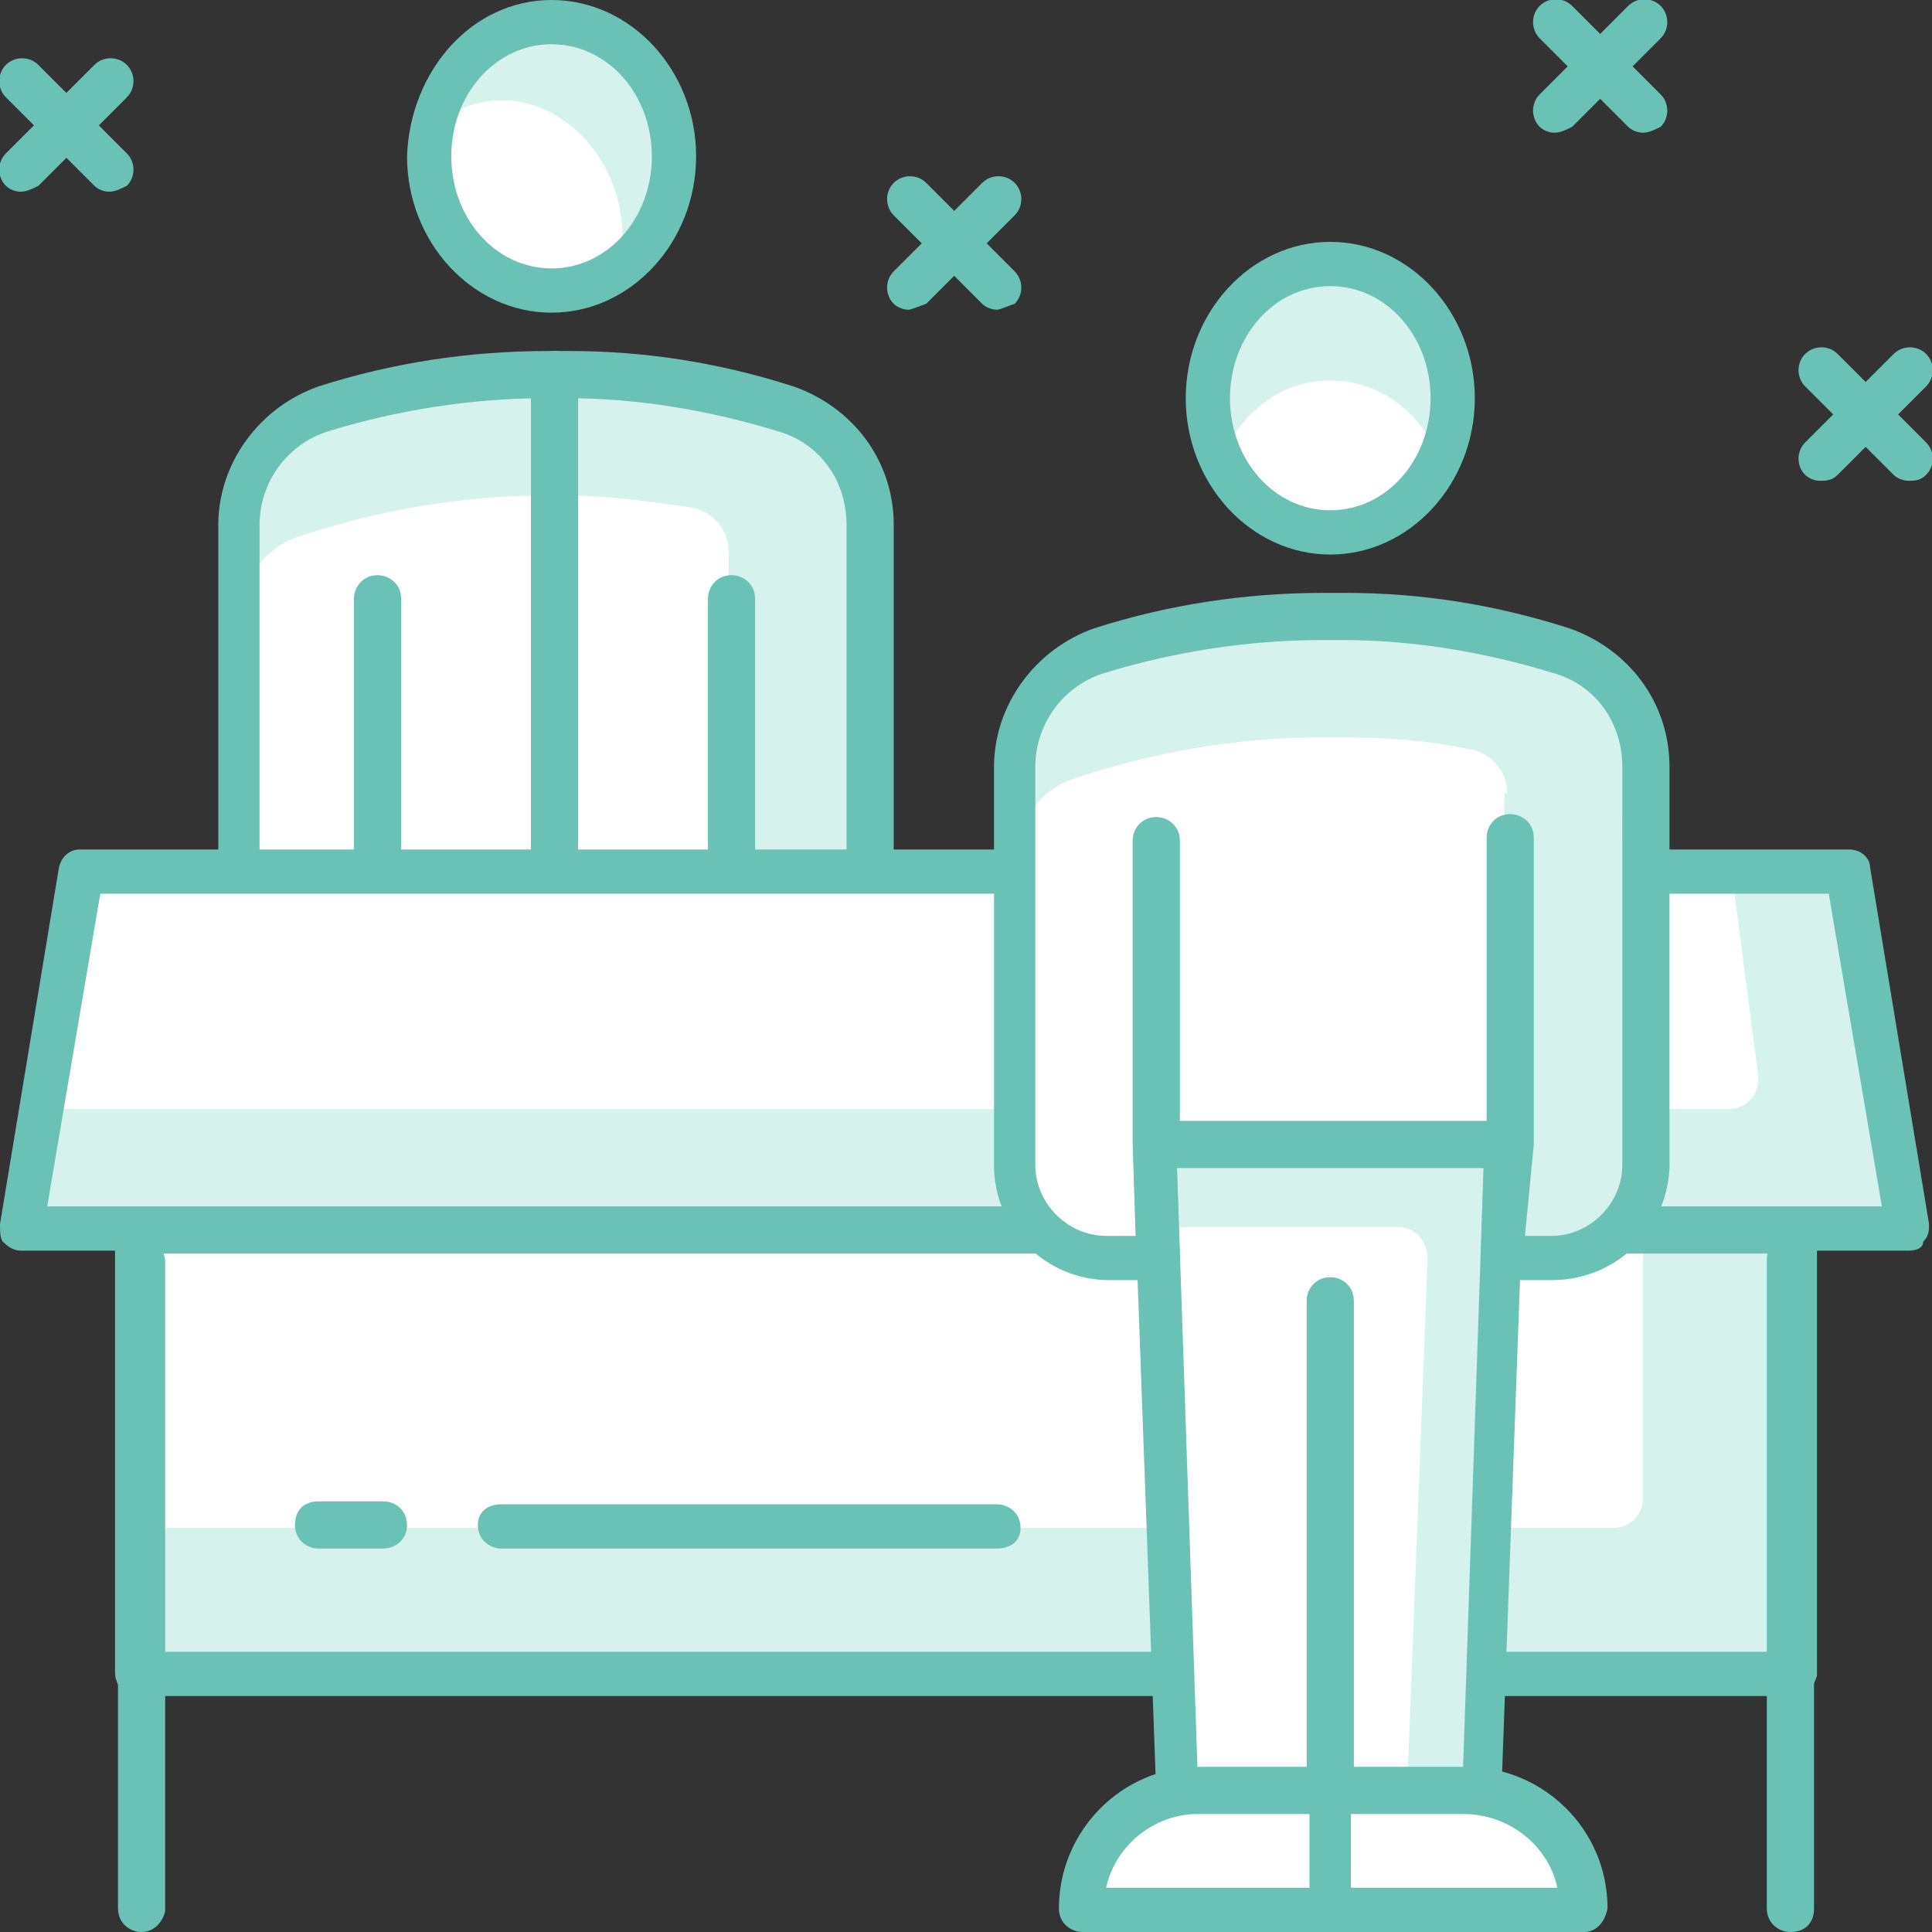 <?xml version="1.0" encoding="utf-8"?>
<!-- Generator: Adobe Illustrator 21.1.0, SVG Export Plug-In . SVG Version: 6.00 Build 0)  -->
<svg version="1.1" id="layer_1" xmlns="http://www.w3.org/2000/svg" xmlns:xlink="http://www.w3.org/1999/xlink" x="0px" y="0px"
	 viewBox="0 0 65.5 65.5" style="enable-background:new 0 0 65.5 65.5;" xml:space="preserve">
<rect x="0" y="0" width="65.5" height="65.5" fill="#333333" stroke="none"/>
<style type="text/css">
	.st0{fill:#D6F2EC;}
	.st1{fill:#FFFFFF;}
	.st2{fill:#6AC2B6;}
</style>
<g>
	<polygon class="st0" points="23.9,52.6 24.7,30.6 12.8,30.6 13.6,52.6 18.7,52.6 18.7,35.9 18.7,52.6 	"/>
	<path class="st1" d="M12.9,33.4l0.7,19.2l7.8,0l0.7-18.1c0-0.6-0.4-1.1-1-1.1H12.9z"/>
	<path class="st2" d="M23.9,53.3H13.6c-0.4,0-0.7-0.3-0.7-0.7l-0.8-22c0-0.2,0.1-0.4,0.2-0.5c0.1-0.1,0.3-0.2,0.5-0.2h11.9
		c0.2,0,0.4,0.1,0.5,0.2c0.1,0.1,0.2,0.3,0.2,0.5l-0.8,22C24.7,53,24.3,53.3,23.9,53.3z M19.5,51.8h3.7l0.7-20.5H13.6l0.7,20.5H18
		V35.9c0-0.4,0.3-0.8,0.8-0.8c0.4,0,0.8,0.3,0.8,0.8V51.8z"/>
	<path class="st0" d="M24.7,20.3v10.3l-0.1,3.9h1.7c1.7,0,3.1-1.4,3.1-3.1V17.8c0-1.8-1.2-3.4-2.9-3.9l0,0c-2.4-0.8-4.8-1.1-7.3-1.1
		h-0.7c-2.6,0-5.1,0.4-7.6,1.2l0,0c-1.7,0.5-2.9,2.1-2.9,4v13.5c0,1.7,1.4,3.1,3.1,3.1h1.7l-0.1-3.9V20.3v10.3h11.9V20.3z"/>
	<path class="st1" d="M24.7,18.7c0-0.8-0.6-1.4-1.3-1.5c-1.4-0.2-2.8-0.4-4.2-0.4h-0.7c-2.9,0-5.7,0.5-8.4,1.4c-1.2,0.4-2,1.6-2,2.9
		v10.1c0,1.7,1.4,3.1,3.1,3.1h1.7l-0.1-3.9v-6.2v6.2h11.9v-6.2V18.7z"/>
	<path class="st2" d="M26.3,35.2h-1.7c-0.2,0-0.4-0.1-0.5-0.2c-0.1-0.1-0.2-0.3-0.2-0.5l0.1-3.1H13.6l0.1,3.1c0,0.2-0.1,0.4-0.2,0.5
		c-0.1,0.1-0.3,0.2-0.5,0.2h-1.7c-2.1,0-3.9-1.7-3.9-3.9V17.8c0-2.1,1.4-4,3.4-4.7c2.5-0.8,5.1-1.2,7.8-1.2h0.7
		c2.6,0,5.1,0.4,7.6,1.2c2,0.7,3.4,2.5,3.4,4.7v13.6C30.2,33.5,28.4,35.2,26.3,35.2z M25.4,33.7h0.9c1.3,0,2.4-1.1,2.4-2.4V17.8
		c0-1.5-0.9-2.8-2.4-3.2c-2.3-0.7-4.7-1.1-7.1-1.1h-0.7c-2.5,0-5,0.4-7.3,1.1c-1.4,0.4-2.4,1.7-2.4,3.2v13.5c0,1.3,1.1,2.4,2.4,2.4
		h1L12,30.6c0,0,0,0,0,0V20.3c0-0.4,0.3-0.8,0.8-0.8c0.4,0,0.8,0.3,0.8,0.8v9.6H24v-9.6c0-0.4,0.3-0.8,0.8-0.8
		c0.4,0,0.8,0.3,0.8,0.8v10.3c0,0,0,0,0,0.1L25.4,33.7z"/>
	<path class="st2" d="M18.8,31.3c-0.4,0-0.8-0.3-0.8-0.8V12.7c0-0.4,0.3-0.8,0.8-0.8c0.4,0,0.8,0.3,0.8,0.8v17.9
		C19.6,31,19.2,31.3,18.8,31.3z"/>
	<ellipse class="st1" cx="18.7" cy="5.3" rx="4.1" ry="4.6"/>
	<path class="st0" d="M20.9,9.2C21,8.8,21.1,8.4,21.1,8c0-2.5-1.9-4.6-4.1-4.6c-0.8,0-1.5,0.3-2.2,0.7c0.5-2,2.1-3.4,4-3.4
		c2.3,0,4.1,2,4.1,4.6C22.9,7,22.1,8.4,20.9,9.2z"/>
	<path class="st2" d="M18.7,10.6c-2.7,0-4.9-2.4-4.9-5.3C13.9,2.4,16,0,18.7,0c2.7,0,4.9,2.4,4.9,5.3C23.6,8.2,21.4,10.6,18.7,10.6z
		 M18.7,1.5c-1.9,0-3.4,1.7-3.4,3.8c0,2.1,1.5,3.8,3.4,3.8c1.9,0,3.4-1.7,3.4-3.8C22.1,3.2,20.6,1.5,18.7,1.5z"/>
	<path class="st1" d="M18.7,52.6h-4.5c-2.2,0-4,1.8-4,4l0,0h8.5V52.6z"/>
	<path class="st2" d="M18.7,57.3h-8.5c-0.4,0-0.8-0.3-0.8-0.8c0-2.6,2.1-4.8,4.8-4.8h4.5c0.4,0,0.8,0.3,0.8,0.8v4
		C19.5,57,19.2,57.3,18.7,57.3z M11.1,55.8H18v-2.5h-3.7C12.7,53.3,11.4,54.4,11.1,55.8z"/>
	<path class="st1" d="M23.2,52.6h-4.5v4h8.5l0,0C27.2,54.4,25.5,52.6,23.2,52.6z"/>
	<path class="st2" d="M27.2,57.3h-8.5c-0.4,0-0.8-0.3-0.8-0.8v-4c0-0.4,0.3-0.8,0.8-0.8h4.5c2.6,0,4.8,2.1,4.8,4.8
		C28,57,27.7,57.3,27.2,57.3z M19.5,55.8h6.9c-0.3-1.4-1.6-2.5-3.2-2.5h-3.8V55.8z"/>
	<polygon class="st0" points="64.7,41.6 0.7,41.6 2.8,29.6 62.7,29.6 	"/>
	<path class="st1" d="M58.6,37.6H1.4l1.3-8.1h56l0.9,6.9C59.7,37.1,59.2,37.6,58.6,37.6z"/>
	<path class="st2" d="M64.7,42.4h-64c-0.2,0-0.4-0.1-0.6-0.3C0,42,0,41.7,0,41.5l2-12.1c0.1-0.4,0.4-0.6,0.7-0.6h60
		c0.4,0,0.7,0.3,0.7,0.6l2,12.1c0,0.2,0,0.4-0.2,0.6C65.2,42.3,65,42.4,64.7,42.4z M1.6,40.9h62.2l-1.8-10.6H3.4L1.6,40.9z"/>
	<rect x="4.8" y="41.8" class="st0" width="56" height="15"/>
	<path class="st1" d="M54.7,51.8h-50V41.6h51v9.2C55.7,51.3,55.3,51.8,54.7,51.8z"/>
	<path class="st2" d="M60.7,57.5h-56c-0.4,0-0.8-0.3-0.8-0.8v-15C4,41.3,4.3,41,4.8,41h56c0.4,0,0.8,0.3,0.8,0.8v15
		C61.5,57.2,61.2,57.5,60.7,57.5z M5.5,56H60V42.5H5.5V56z"/>
	<path class="st2" d="M60.7,65.5c-0.4,0-0.8-0.3-0.8-0.8v-22c0-0.4,0.3-0.8,0.8-0.8c0.4,0,0.8,0.3,0.8,0.8v22
		C61.5,65.2,61.2,65.5,60.7,65.5z"/>
	<path class="st2" d="M4.8,65.5c-0.4,0-0.8-0.3-0.8-0.8v-22C4,42.3,4.3,42,4.8,42c0.4,0,0.8,0.3,0.8,0.8v22
		C5.5,65.2,5.2,65.5,4.8,65.5z"/>
	<polygon class="st0" points="50.3,60.8 51.1,38.8 39.1,38.8 39.9,60.8 45.1,60.8 45.1,44.1 45.1,60.8 	"/>
	<path class="st1" d="M39.2,41.6l0.7,19.2l7.8,0l0.7-18.1c0-0.6-0.4-1.1-1-1.1H39.2z"/>
	<path class="st2" d="M50.3,61.5L50.3,61.5l-5.2,0l-5.2,0c-0.4,0-0.7-0.3-0.7-0.7l-0.8-22c0-0.2,0.1-0.4,0.2-0.5
		c0.1-0.1,0.3-0.2,0.5-0.2h11.9c0.2,0,0.4,0.1,0.5,0.2c0.1,0.1,0.2,0.3,0.2,0.5l-0.8,22C51,61.2,50.7,61.5,50.3,61.5z M39.9,39.5
		L40.6,60l3.7,0V44.1c0-0.4,0.3-0.8,0.8-0.8c0.4,0,0.8,0.3,0.8,0.8V60l3.7,0l0.7-20.5H39.9z"/>
	<path class="st0" d="M51.1,28.5v10.3l-0.1,3.9h1.7c1.7,0,3.1-1.4,3.1-3.1V26c0-1.8-1.2-3.4-2.9-3.9l0,0c-2.4-0.8-4.8-1.1-7.3-1.1
		h-0.7c-2.6,0-5.1,0.4-7.6,1.2l0,0c-1.7,0.5-2.9,2.1-2.9,4v13.5c0,1.7,1.4,3.1,3.1,3.1h1.7l-0.1-3.9V28.5v10.3h11.9V28.5z"/>
	<path class="st1" d="M51.1,26.9c0-0.8-0.6-1.4-1.3-1.5C48.4,25.1,47,25,45.5,25h-0.7c-2.9,0-5.7,0.5-8.4,1.4c-1.2,0.4-2,1.6-2,2.9
		v10.1c0,1.7,1.4,3.1,3.1,3.1h1.7l-0.1-3.9v-6.2v6.2h11.9v-6.2V26.9z"/>
	<path class="st2" d="M52.6,43.4h-1.7c-0.2,0-0.4-0.1-0.5-0.2c-0.1-0.1-0.2-0.3-0.2-0.5l0.1-3.1H39.9l0.1,3.1c0,0.2-0.1,0.4-0.2,0.5
		c-0.1,0.1-0.3,0.2-0.5,0.2h-1.7c-2.1,0-3.9-1.7-3.9-3.9V26c0-2.1,1.4-4,3.4-4.7c2.5-0.8,5.1-1.2,7.8-1.2h0.7c2.6,0,5.1,0.4,7.6,1.2
		c2,0.7,3.4,2.5,3.4,4.7v13.6C56.5,41.7,54.8,43.4,52.6,43.4z M51.7,41.9h0.9c1.3,0,2.4-1.1,2.4-2.4V26c0-1.5-0.9-2.8-2.4-3.2
		c-2.3-0.7-4.7-1.1-7.1-1.1h-0.7c-2.5,0-5,0.4-7.3,1.1c-1.4,0.4-2.4,1.7-2.4,3.2v13.5c0,1.3,1.1,2.4,2.4,2.4h1l-0.1-3.1c0,0,0,0,0,0
		V28.5c0-0.4,0.3-0.8,0.8-0.8c0.4,0,0.8,0.3,0.8,0.8V38h10.4v-9.6c0-0.4,0.3-0.8,0.8-0.8c0.4,0,0.8,0.3,0.8,0.8v10.3c0,0,0,0,0,0.1
		L51.7,41.9z"/>
	<ellipse class="st1" cx="45.1" cy="13.5" rx="4.1" ry="4.6"/>
	<path class="st0" d="M45.1,12.9c1.6,0,3,1,3.7,2.6c0.3-0.6,0.4-1.3,0.4-2c0-2.5-1.9-4.6-4.1-4.6c-2.3,0-4.1,2-4.1,4.6
		c0,0.7,0.2,1.4,0.4,2C42.1,14,43.4,12.9,45.1,12.9z"/>
	<path class="st2" d="M45.1,18.8c-2.7,0-4.9-2.4-4.9-5.3c0-2.9,2.2-5.3,4.9-5.3c2.7,0,4.9,2.4,4.9,5.3C50,16.4,47.8,18.8,45.1,18.8z
		 M45.1,9.7c-1.9,0-3.4,1.7-3.4,3.8c0,2.1,1.5,3.8,3.4,3.8c1.9,0,3.4-1.7,3.4-3.8C48.5,11.4,47,9.7,45.1,9.7z"/>
	<path class="st1" d="M45.2,60.8h-4.5c-2.2,0-4,1.8-4,4l0,0h8.5V60.8z"/>
	<path class="st2" d="M45.2,65.5h-8.5c-0.4,0-0.8-0.3-0.8-0.8c0-2.6,2.1-4.8,4.8-4.8h4.5c0.4,0,0.8,0.3,0.8,0.8v4
		C45.9,65.2,45.6,65.5,45.2,65.5z M37.5,64h6.9v-2.5h-3.8C39.1,61.5,37.8,62.6,37.5,64z"/>
	<path class="st1" d="M49.7,60.8h-4.5v4h8.5l0,0C53.7,62.5,51.9,60.8,49.7,60.8z"/>
	<path class="st2" d="M53.7,65.5h-8.5c-0.4,0-0.8-0.3-0.8-0.8v-4c0-0.4,0.3-0.8,0.8-0.8h4.5c2.6,0,4.8,2.1,4.8,4.8
		C54.4,65.2,54.1,65.5,53.7,65.5z M45.9,64h6.9c-0.3-1.4-1.6-2.5-3.2-2.5h-3.8V64z"/>
	<path class="st2" d="M3.7,6.5c-0.2,0-0.4-0.1-0.5-0.2l-3-3c-0.3-0.3-0.3-0.8,0-1.1c0.3-0.3,0.8-0.3,1.1,0l3,3
		c0.3,0.3,0.3,0.8,0,1.1C4.1,6.4,3.9,6.5,3.7,6.5z"/>
	<path class="st2" d="M0.7,6.5c-0.2,0-0.4-0.1-0.5-0.2c-0.3-0.3-0.3-0.8,0-1.1l3-3c0.3-0.3,0.8-0.3,1.1,0c0.3,0.3,0.3,0.8,0,1.1
		l-3,3C1.1,6.4,0.9,6.5,0.7,6.5z"/>
	<path class="st2" d="M33.8,10.5c-0.2,0-0.4-0.1-0.5-0.2l-3-3c-0.3-0.3-0.3-0.8,0-1.1c0.3-0.3,0.8-0.3,1.1,0l3,3
		c0.3,0.3,0.3,0.8,0,1.1C34.1,10.4,33.9,10.5,33.8,10.5z"/>
	<path class="st2" d="M30.8,10.5c-0.2,0-0.4-0.1-0.5-0.2c-0.3-0.3-0.3-0.8,0-1.1l3-3c0.3-0.3,0.8-0.3,1.1,0c0.3,0.3,0.3,0.8,0,1.1
		l-3,3C31.1,10.4,30.9,10.5,30.8,10.5z"/>
	<path class="st2" d="M64.7,16.3c-0.2,0-0.4-0.1-0.5-0.2l-3-3c-0.3-0.3-0.3-0.8,0-1.1c0.3-0.3,0.8-0.3,1.1,0l3,3
		c0.3,0.3,0.3,0.8,0,1.1C65.1,16.3,64.9,16.3,64.7,16.3z"/>
	<path class="st2" d="M61.7,16.3c-0.2,0-0.4-0.1-0.5-0.2c-0.3-0.3-0.3-0.8,0-1.1l3-3c0.3-0.3,0.8-0.3,1.1,0c0.3,0.3,0.3,0.8,0,1.1
		l-3,3C62.1,16.3,61.9,16.3,61.7,16.3z"/>
	<path class="st2" d="M55.7,4.5c-0.2,0-0.4-0.1-0.5-0.2l-3-3c-0.3-0.3-0.3-0.8,0-1.1c0.3-0.3,0.8-0.3,1.1,0l3,3
		c0.3,0.3,0.3,0.8,0,1.1C56.1,4.4,55.9,4.5,55.7,4.5z"/>
	<path class="st2" d="M52.7,4.5c-0.2,0-0.4-0.1-0.5-0.2c-0.3-0.3-0.3-0.8,0-1.1l3-3c0.3-0.3,0.8-0.3,1.1,0s0.3,0.8,0,1.1l-3,3
		C53.1,4.4,52.9,4.5,52.7,4.5z"/>
	<path class="st2" d="M33.8,52.5H17c-0.4,0-0.8-0.3-0.8-0.8S16.6,51,17,51h16.8c0.4,0,0.8,0.3,0.8,0.8S34.2,52.5,33.8,52.5z"/>
	<path class="st2" d="M13,52.5h-2.2c-0.4,0-0.8-0.3-0.8-0.8s0.3-0.8,0.8-0.8H13c0.4,0,0.8,0.3,0.8,0.8S13.4,52.5,13,52.5z"/>
</g>
</svg>
